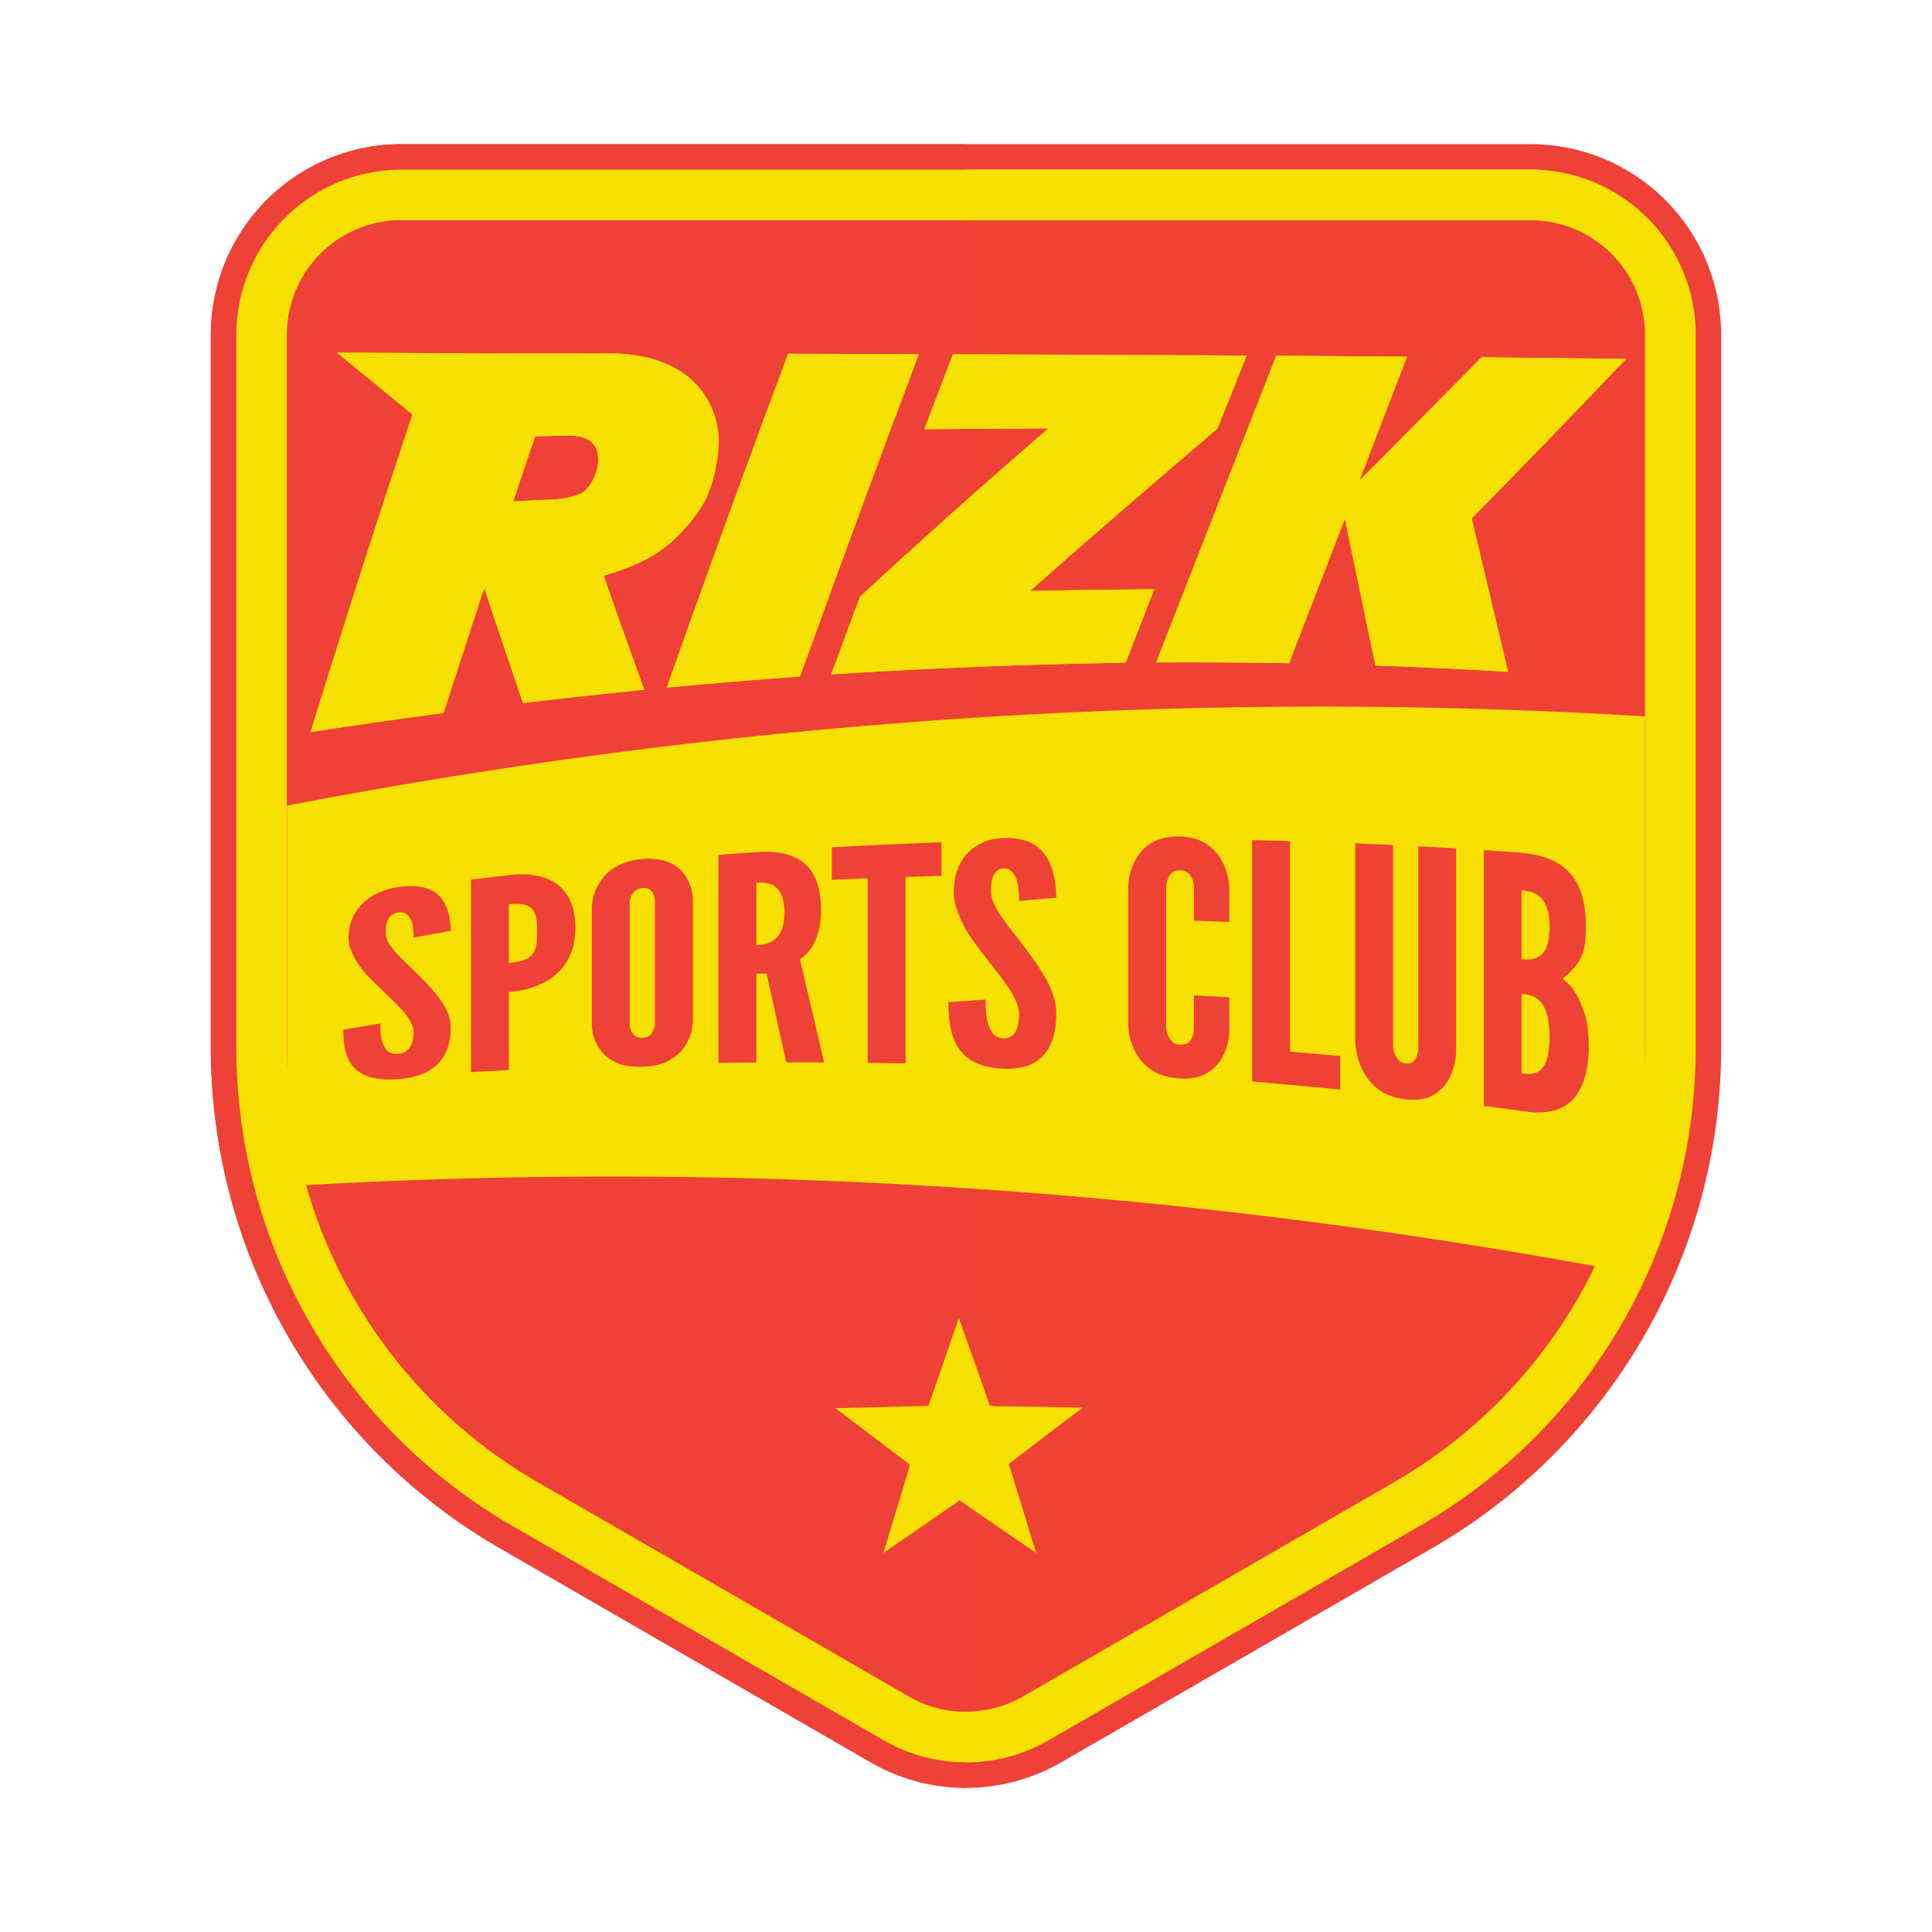 <svg xmlns="http://www.w3.org/2000/svg" width="1000" height="1000" viewBox="0 0 1000 1000"><defs><style>.cls-1{fill:#f5e001;}.cls-2{fill:#ee4137;}.cls-3{fill:#ee4237;}</style></defs><g id="Layer_2" data-name="Layer 2"><path class="cls-1" d="M818.398,87.758H184.041a64.179,64.179,0,0,0-64.174,64.174V552.524a281.66,281.66,0,0,0,140.827,243.92L469.132,916.785a64.163,64.163,0,0,0,64.174,0L741.745,796.444a281.659,281.659,0,0,0,140.827-243.92V151.932A64.179,64.179,0,0,0,818.398,87.758Zm-662.88,243.179v0Z"/><path class="cls-2" d="M792.296,74.615H207.704a98.679,98.679,0,0,0-98.567,98.567V542.347A298.988,298.988,0,0,0,258.63,801.276L450.717,912.177a98.551,98.551,0,0,0,98.567,0L741.37,801.276A298.988,298.988,0,0,0,890.863,542.347V173.182A98.679,98.679,0,0,0,792.296,74.615Zm85.425,467.732A285.845,285.845,0,0,1,734.799,789.895L542.712,900.795a85.411,85.411,0,0,1-85.424,0L265.201,789.895A285.845,285.845,0,0,1,122.279,542.347V173.182a85.523,85.523,0,0,1,85.424-85.424H792.296a85.523,85.523,0,0,1,85.425,85.424Z"/><path class="cls-3" d="M792.296,114.042H207.704a59.145,59.145,0,0,0-59.14,59.14V542.347A259.564,259.564,0,0,0,278.343,767.132L470.43,878.033a59.129,59.129,0,0,0,59.14,0L721.657,767.132a259.563,259.563,0,0,0,129.78-224.785V173.182A59.145,59.145,0,0,0,792.296,114.042ZM181.419,338.144V189.998a43.104,43.104,0,0,1,43.1-43.1Z"/><path class="cls-2" d="M207.704,114.042H500V885.958a59.084,59.084,0,0,1-29.57-7.925L278.343,767.132A259.564,259.564,0,0,1,148.564,542.347V173.182A59.145,59.145,0,0,1,207.704,114.042Z"/><path class="cls-2" d="M500,74.615V87.758H207.704a85.523,85.523,0,0,0-85.424,85.424V542.347A285.845,285.845,0,0,0,265.201,789.895L457.288,900.795A85.508,85.508,0,0,0,500,912.242v13.142a98.687,98.687,0,0,1-49.283-13.208L258.63,801.276a298.988,298.988,0,0,1-149.493-258.928V173.182a98.679,98.679,0,0,1,98.567-98.567Z"/><path class="cls-1" d="M174.424,182.536l39.057,32.011c.089-.266.176-.532.265-.799Q193.872,198.342,174.424,182.536Z"/><path class="cls-1" d="M330.186,291.518a67.719,67.719,0,0,0,17.559-11.167,105.222,105.222,0,0,0,9.027-9.394,71.124,71.124,0,0,0,7.038-9.859,48.266,48.266,0,0,0,4.765-11.495,79.59,79.59,0,0,0,3.458-20.91c.049-14.345-8.443-46.158-58.52-45.799-46.363.332-92.727-.211-139.089-.359q19.459,15.817,39.322,31.212c-.089.266-.176.532-.265.799q-27.397,82.356-52.736,164.389,34.383-5.336,68.86-9.89,10.388-32.331,21.026-64.703,9.903,29.75,20.074,59.52,31.357-3.673,62.764-6.84-10.67-29.528-21.019-59.056A117.913,117.913,0,0,0,330.186,291.518Zm-21.11-49.24a26.432,26.432,0,0,1-1.664,4.961,23.684,23.684,0,0,1-2.905,4.845,10.798,10.798,0,0,1-3.938,3.388,43.615,43.615,0,0,1-15.187,3.082c-7.898.38-11.851.57-19.76.96q5.63-16.814,11.332-33.65c6.67-.18,9.999-.264,16.668-.433.241-.006.482-.009.724-.009,4.499,0,9.054,1.034,11.829,3.418a10.074,10.074,0,0,1,2.962,4.824,17.634,17.634,0,0,1,.494,4.887A20.855,20.855,0,0,1,309.076,242.278Z"/><path class="cls-1" d="M407.93,183.117q-32.376,86.605-62.845,172.788,34.473-3.277,68.978-5.742,30.008-83.201,61.53-166.856Z"/><path class="cls-1" d="M422.741,204.881c-15.795,42.441-31.243,84.782-46.11,126.397q11.07-.927,22.05-1.762c14.682-40.551,30.046-82.293,45.85-124.574Z"/><path class="cls-1" d="M630.204,221.791q7.513-18.857,15.059-37.756-76.007-.412-152.018-.675-7.449,19.427-14.825,38.811,32.084-.301,64.175-.433c-33.041,28.605-65.582,57.547-97.486,87.143q-7.466,20.108-14.889,40.173,76.213-4.877,152.408-6.027,7.361-18.999,14.786-38.03-32.113.206-64.237.865C565.121,277.532,597.524,249.614,630.204,221.791Z"/><path class="cls-1" d="M463.377,321.397l-1.499,4.041q8.83-.471,17.669-.894l39.496-35.023c27.242-24.159,56.974-49.941,93.268-80.875l1.218-3.055q-9.584-.048-19.171-.092l-37.827,32.749C522.437,267.77,491.915,295.012,463.377,321.397Z"/><path class="cls-1" d="M841.694,185.755q-37.462-.443-74.915-.813-31.561,32.125-63.141,63.785,12.292-31.982,24.599-64.112-33.827-.269-67.646-.485-31.325,79.781-62.185,158.749,9.515-.066,19.027-.066,24.906,0,49.792.456,14.411-37.286,28.867-74.762,7.918,37.904,15.833,75.955,34.333,1.203,68.635,3.293-9.365-39.804-18.797-79.406Q801.836,227.548,841.694,185.755Z"/><path class="cls-1" d="M174.424,182.536l39.057,32.011c.089-.266.176-.532.265-.799Q193.872,198.342,174.424,182.536Z"/><path class="cls-1" d="M330.186,291.518a67.719,67.719,0,0,0,17.559-11.167,105.222,105.222,0,0,0,9.027-9.394,71.124,71.124,0,0,0,7.038-9.859,48.266,48.266,0,0,0,4.765-11.495,79.59,79.59,0,0,0,3.458-20.91c.049-14.345-8.443-46.158-58.52-45.799-46.363.332-92.727-.211-139.089-.359q19.459,15.817,39.322,31.212c-.089.266-.176.532-.265.799q-27.397,82.356-52.736,164.389,34.383-5.336,68.86-9.89,10.388-32.331,21.026-64.703,9.903,29.75,20.074,59.52,31.357-3.673,62.764-6.84-10.67-29.528-21.019-59.056A117.913,117.913,0,0,0,330.186,291.518Zm-21.11-49.24a26.432,26.432,0,0,1-1.664,4.961,23.684,23.684,0,0,1-2.905,4.845,10.798,10.798,0,0,1-3.938,3.388,43.615,43.615,0,0,1-15.187,3.082c-7.898.38-11.851.57-19.76.96q5.63-16.814,11.332-33.65c6.67-.18,9.999-.264,16.668-.433.241-.006.482-.009.724-.009,4.499,0,9.054,1.034,11.829,3.418a10.074,10.074,0,0,1,2.962,4.824,17.634,17.634,0,0,1,.494,4.887A20.855,20.855,0,0,1,309.076,242.278Z"/><path class="cls-1" d="M407.93,183.117q-32.376,86.605-62.845,172.788,34.473-3.277,68.978-5.742,30.008-83.201,61.53-166.856Z"/><path class="cls-1" d="M630.204,221.791q7.513-18.857,15.059-37.756-76.007-.412-152.018-.675-7.449,19.427-14.825,38.811,32.084-.301,64.175-.433c-33.041,28.605-65.582,57.547-97.486,87.143q-7.466,20.108-14.889,40.173,76.213-4.877,152.408-6.027,7.361-18.999,14.786-38.03-32.113.206-64.237.865C565.121,277.532,597.524,249.614,630.204,221.791Z"/><path class="cls-1" d="M841.694,185.755q-37.462-.443-74.915-.813-31.561,32.125-63.141,63.785,12.292-31.982,24.599-64.112-33.827-.269-67.646-.485-31.325,79.781-62.185,158.749,9.515-.066,19.027-.066,24.906,0,49.792.456,14.411-37.286,28.867-74.762,7.918,37.904,15.833,75.955,34.333,1.203,68.635,3.293-9.365-39.804-18.797-79.406Q801.836,227.548,841.694,185.755Z"/><path class="cls-1" d="M851.437,660.235c-233.364-44.886-469.509-60.291-702.873-46.215V416.998c233.364-44.886,469.509-60.291,702.873-46.215ZM233.269,481.803c0-5.522-1.09-12.008-4.891-16.91-3.805-4.769-10.692-7.486-22.457-5.732-9.234,1.407-15.563,5.341-19.727,10.101a24.493,24.493,0,0,0-5.79,15.918,17.709,17.709,0,0,0,1.628,7.474A43.019,43.019,0,0,0,191.62,506.409c4.344,4.36,8.507,8.4,12.31,11.986,1.812,1.802,3.435,3.63,5.067,5.332,2.897,3.572,5.073,7.11,5.071,10.303.001,6.259-2.172,10.951-7.968,11.419-4.16.34-6.333-1.588-7.601-4.637-1.447-2.902-1.628-6.962-1.629-11.042q-9.593,1.577-19.181,3.204c-.002,7.149.907,13.937,4.885,18.802,3.981,4.865,11.036,7.692,23.526,6.778,10.683-.777,17.382-4.152,21.551-9.014,4.168-4.855,5.619-11.165,5.618-17.765,0-5.389-2.353-10.317-5.797-14.967a122.167,122.167,0,0,0-12.498-13.743c-3.803-3.728-7.604-7.148-10.503-10.512-2.897-3.365-4.886-6.544-4.887-9.839,0-5.666,1.631-9.704,6.699-10.495,3.082-.398,5.068,1.207,6.337,3.71,1.27,2.635,1.448,6.208,1.448,9.402Q223.666,483.542,233.269,481.803ZM243.773,554.961q9.785-.592,19.575-1.114v-40.354c8.521-.669,17.048-3.215,23.576-8.434,6.529-5.212,10.886-13.253,10.886-25.037s-4.354-19.235-10.886-23.287c-6.527-4.06-15.055-4.762-23.576-3.772q-9.79,1.135-19.575,2.34Zm19.575-86.9c5.986-.638,9.796.074,11.967,2.345,2.178,2.271,2.723,6.239,2.722,11.918.002,5.679-.545,9.469-2.722,11.867-2.17,2.537-5.982,3.681-11.967,4.205Zm95.272-2.565a22.837,22.837,0,0,0-3.271-11.234,19.109,19.109,0,0,0-7.809-7.333c-3.627-1.861-8.535-2.869-15.068-2.268a32.182,32.182,0,0,0-15.251,4.987,24.111,24.111,0,0,0-7.621,8.501,24.787,24.787,0,0,0-3.267,11.439v61.016A22.386,22.386,0,0,0,309.6,541.736a19.638,19.638,0,0,0,7.621,7.344c3.629,2.14,8.715,3.26,15.251,3.078,6.533-.181,11.438-1.589,15.068-3.99a22.162,22.162,0,0,0,7.809-8.016,24.842,24.842,0,0,0,3.271-11.713Zm-19.613,63.639a8.393,8.393,0,0,1-.726,3.906c-.727,2.183-2.363,3.961-5.81,4.087a5.88,5.88,0,0,1-3.813-.999c-1.814-1.5-2.723-3.457-2.724-6.452q-.001-30.869,0-61.738a9.095,9.095,0,0,1,.728-3.91,6.453,6.453,0,0,1,5.81-4.34,6.196,6.196,0,0,1,3.993.82c1.819,1.576,2.539,3.532,2.542,6.406Zm87.559,20.768q-6.272-26.933-12.541-53.459c7.45-4.414,10.904-14.489,10.905-25.519.001-21.012-9.996-31.537-33.438-29.872q-9.812.686-19.621,1.441.001,53.834,0,107.668,9.811-.142,19.621-.216V504.019q2.636-.089,5.271-.173,5.087,22.871,10.174,46.028Q416.748,549.855,426.565,549.904Zm-35.074-92.997c2.729-.166,6.36-.236,9.268,1.685s5.268,5.981,5.269,13.751c-.003,7.771-2.36,11.9-5.269,14.101-2.907,2.201-6.54,2.644-9.268,2.76Zm57.607-2.301v95.502q9.817.128,19.633.325V453.89q9.272-.305,18.545-.549.001-8.674,0-17.348-28.362,1.014-56.716,2.601v16.814Q439.828,454.976,449.098,454.606Zm97.62,10.063c-.002-6.614-1.094-14.528-4.908-20.923-3.819-6.235-10.728-10.444-22.542-9.986-9.274.396-15.636,4.232-19.814,9.376-4.184,5.307-5.815,12.085-5.818,18.358a26.741,26.741,0,0,0,1.636,9.229,62.679,62.679,0,0,0,9.633,17.869c4.364,5.835,8.547,11.248,12.365,16.06,1.816,2.405,3.452,4.816,5.088,7.074,2.91,4.67,5.087,9.198,5.09,13.03-.002,7.511-2.177,12.866-7.999,12.682-4.184-.128-6.364-2.725-7.633-6.557-1.453-3.678-1.634-8.584-1.636-13.49q-9.636.632-19.271,1.314c-.002,8.615.91,16.916,4.908,23.294,4.001,6.378,11.09,10.691,23.633,11.181,10.729.423,17.45-2.785,21.633-8.085,4.186-5.293,5.637-12.665,5.637-20.571.001-6.454-2.365-12.659-5.817-18.681a171.712,171.712,0,0,0-12.543-18.131c-3.819-4.981-7.637-9.6-10.545-14.037-2.913-4.436-4.907-8.532-4.908-12.493.002-6.812,1.636-11.439,6.727-11.687,3.089-.051,5.092,2.149,6.363,5.328,1.272,3.336,1.455,7.65,1.453,11.482Q537.083,465.463,546.718,464.669ZM617.95,515.215v16.907a10.559,10.559,0,0,1-.726,4.473c-.912,2.454-2.544,4.354-6.724,4.091a5.818,5.818,0,0,1-3.815-1.567,11.61,11.61,0,0,1-3.09-7.829V459.34a16.47,16.47,0,0,1,.91-4.471c.909-2.146,2.543-4.452,5.996-4.397a6.93,6.93,0,0,1,4.543,1.416,10.23,10.23,0,0,1,2.907,7.756V476.55q9.175.296,18.347.653V460.138a32.233,32.233,0,0,0-3.272-13.422,24.383,24.383,0,0,0-7.811-9.404c-3.634-2.575-8.535-4.304-15.077-4.352s-11.631,1.599-15.265,4.064a23.056,23.056,0,0,0-7.63,9.042,30.026,30.026,0,0,0-3.271,12.978v71.229a31.547,31.547,0,0,0,3.271,13.342,24.936,24.936,0,0,0,7.63,9.373c3.636,2.877,8.721,4.714,15.265,5.181s11.446-.667,15.077-3.086a21.04,21.04,0,0,0,7.811-8.516,30.231,30.231,0,0,0,3.272-13.276V516.228Q627.125,515.692,617.95,515.215Zm30.148,44.556q22.791,1.917,45.566,4.206V546.595q-12.976-1.194-25.958-2.267V435.351q-9.802-.281-19.608-.493Zm86.013-121.725V541.569a11.515,11.515,0,0,1-.725,4.71c-.725,2.584-2.354,4.535-5.802,4.173a5.885,5.885,0,0,1-3.809-1.806c-1.81-2.125-2.718-4.681-2.72-8.381q.001-51.437,0-102.874-9.793-.468-19.592-.868.001,50.95,0,101.901a36.023,36.023,0,0,0,3.266,14.278,27.632,27.632,0,0,0,7.62,10.233c3.627,3.19,8.705,5.33,15.235,6.071,6.528.742,11.427-.277,15.05-2.702a20.704,20.704,0,0,0,7.794-8.727,32.895,32.895,0,0,0,3.262-13.938V439.142Q743.904,438.559,734.111,438.045Zm57.978,137.571c11.588,1.038,19.365-2.428,23.893-8.805,4.522-6.371,6.329-15.188,6.33-25.352q.001-10.257-2.169-16.893c-2.897-9.026-6.515-14.594-11.4-17.88,4.526-3.731,7.597-7.082,9.59-11.296s2.535-8.961,2.534-15.425c.001-13.482-3.076-22.644-9.046-28.844-5.971-6.205-15.022-9.102-26.61-9.923q-8.601-.61-17.206-1.167V572.444Q780.051,573.978,792.089,575.616Zm-4.526-114.794c1.629.132,5.433.256,8.69,2.724,3.259,2.465,5.791,7.085,5.793,16.424,0,9.338-2.534,13.477-5.793,15.342-3.262,1.864-7.059,1.303-8.69,1.146Zm0,53.636c1.629.173,5.433.212,8.69,2.944,3.259,2.729,5.791,8.329,5.793,19.314,0,10.987-2.534,15.973-5.793,17.927-3.262,1.957-7.059,1.109-8.69.906Z"/><path class="cls-1" d="M560.355,728.614q-9.286,6.96-38.211,29.174,2.439,7.687,7.141,23.069,4.705,15.38,7.024,22.949l-39.673-27.22q.369,0-39.427,27.22,13.673-44.586,13.673-45.683,0-.118-38.45-29.235l43.821-1.097c2.44-.079,3.861-.123,4.271-.123q4.879-13.883,15.743-45.437,9.522,26.49,15.99,45.163a21.076,21.076,0,0,0,2.808.489Q531.793,728.006,560.355,728.614Z"/></g></svg>